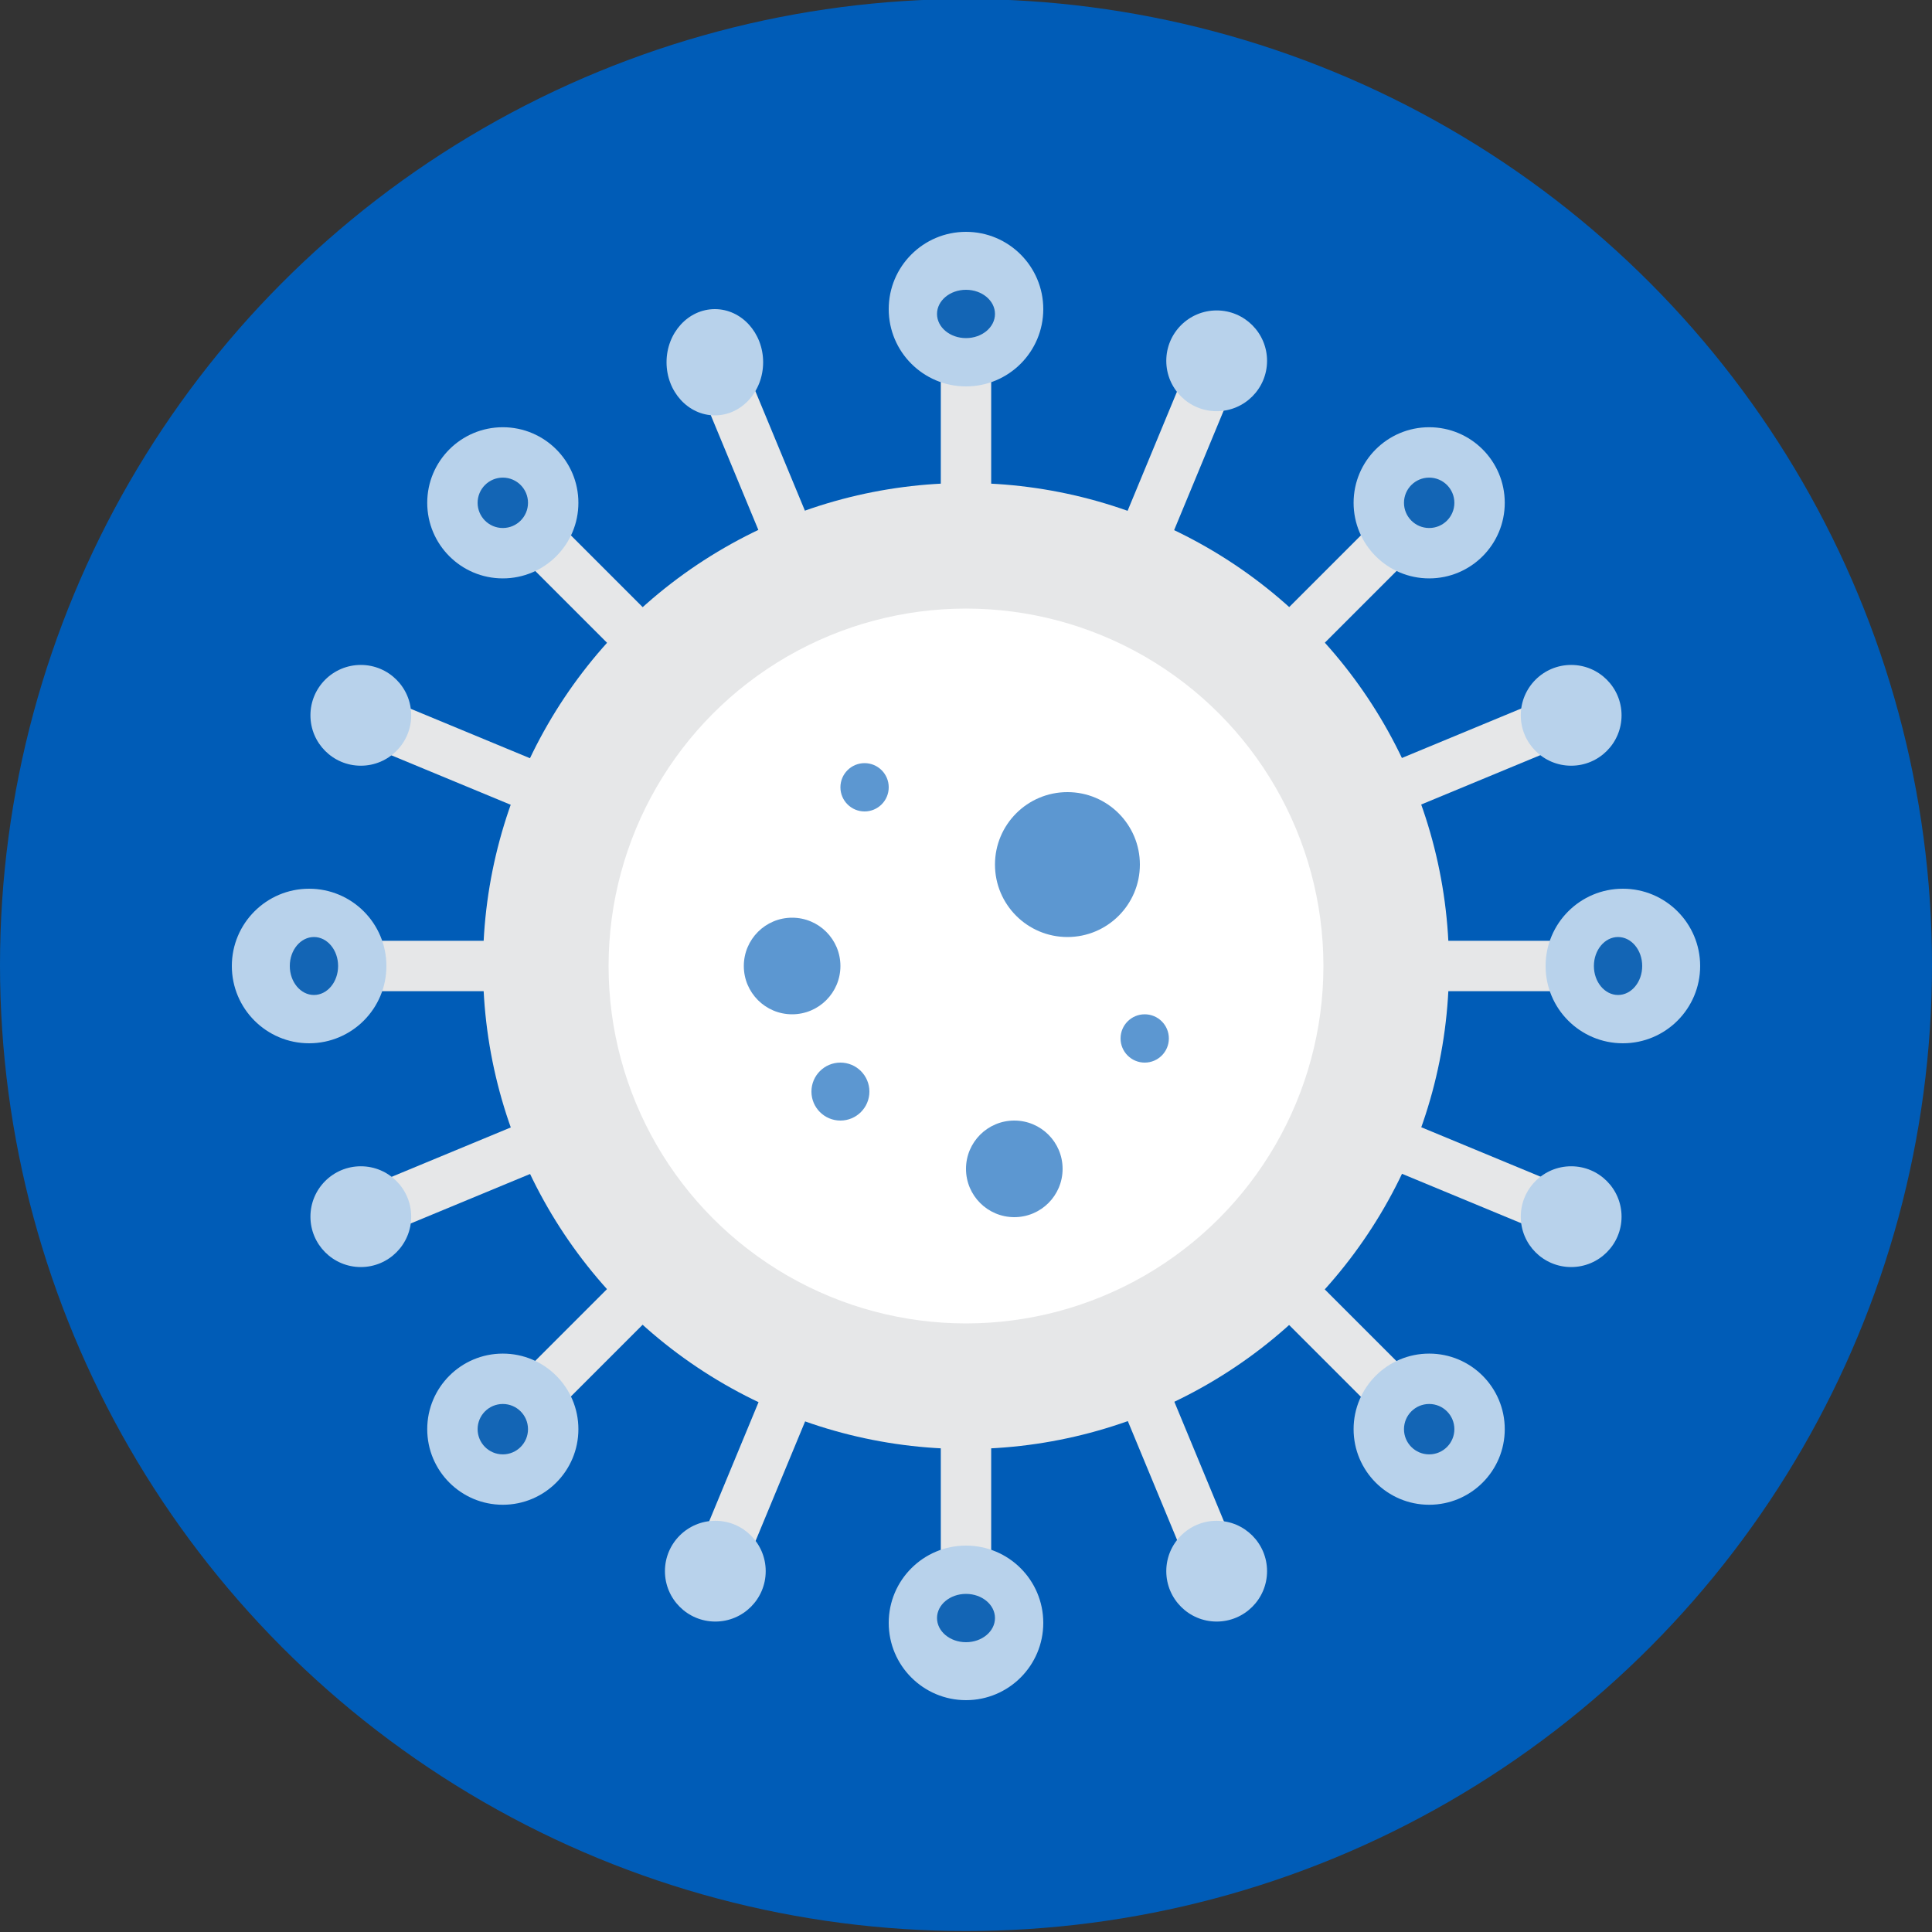 <svg xmlns="http://www.w3.org/2000/svg" xmlns:xlink="http://www.w3.org/1999/xlink" width="200" height="200" viewBox="0 0 200 200">
  <rect x="0" y="0" width="200" height="200" fill="#333333" stroke="none"/>
  <defs>
    <clipPath id="clip-COVID">
      <rect width="200" height="200"/>
    </clipPath>
  </defs>
  <g id="COVID" clip-path="url(#clip-COVID)">
    <circle id="Blue_300_Bg" data-name="Blue 300 Bg" cx="100" cy="100" r="100" transform="translate(0 -0.1)" fill="#005cb7"/>
    <g id="virus" transform="translate(0.366 0.366)">
      <g id="Group_539" data-name="Group 539" transform="translate(37.04 37.04)">
        <path id="Path_12261" data-name="Path 12261" d="M248,64h5.216V79.648H248Z" transform="translate(-188.015 -64)" fill="#e6e7e8"/>
        <path id="Path_12262" data-name="Path 12262" d="M0,0H5.216V18.256H0Z" transform="translate(35.247 3.337) rotate(-22.514)" fill="#e6e7e8"/>
        <path id="Path_12263" data-name="Path 12263" d="M0,0H5.216V18.256H0Z" transform="translate(1.373 40.065) rotate(-67.486)" fill="#e6e7e8"/>
        <path id="Path_12264" data-name="Path 12264" d="M0,0H18.256V5.216H0Z" transform="translate(1.392 85.141) rotate(-22.514)" fill="#e6e7e8"/>
        <path id="Path_12265" data-name="Path 12265" d="M0,0H18.256V5.216H0Z" transform="translate(35.265 121.869) rotate(-67.486)" fill="#e6e7e8"/>
        <path id="Path_12266" data-name="Path 12266" d="M0,0H5.216V18.256H0Z" transform="translate(78.201 106.945) rotate(-22.514)" fill="#e6e7e8"/>
        <path id="Path_12267" data-name="Path 12267" d="M0,0H5.216V18.256H0Z" transform="translate(105.02 82.983) rotate(-67.486)" fill="#e6e7e8"/>
        <path id="Path_12268" data-name="Path 12268" d="M0,0H18.256V5.216H0Z" transform="translate(105.001 42.186) rotate(-22.514)" fill="#e6e7e8"/>
        <path id="Path_12269" data-name="Path 12269" d="M0,0H18.256V5.216H0Z" transform="translate(78.183 18.221) rotate(-67.486)" fill="#e6e7e8"/>
        <path id="Path_12270" data-name="Path 12270" d="M0,0H5.216V15.648H0Z" transform="translate(16.48 20.178) rotate(-45)" fill="#e6e7e8"/>
        <path id="Path_12271" data-name="Path 12271" d="M64,248H79.648v5.216H64Z" transform="translate(-64 -188.015)" fill="#e6e7e8"/>
        <path id="Path_12272" data-name="Path 12272" d="M0,0H15.648V5.216H0Z" transform="translate(16.472 105) rotate(-45)" fill="#e6e7e8"/>
        <path id="Path_12273" data-name="Path 12273" d="M248,400h5.216v15.648H248Z" transform="translate(-188.015 -290.462)" fill="#e6e7e8"/>
        <path id="Path_12274" data-name="Path 12274" d="M0,0H5.216V15.648H0Z" transform="translate(93.919 97.633) rotate(-45)" fill="#e6e7e8"/>
        <path id="Path_12275" data-name="Path 12275" d="M400,248h15.648v5.216H400Z" transform="translate(-290.462 -188.015)" fill="#e6e7e8"/>
        <path id="Path_12276" data-name="Path 12276" d="M0,0H15.648V5.216H0Z" transform="translate(93.927 27.562) rotate(-45)" fill="#e6e7e8"/>
      </g>
      <circle id="Ellipse_127" data-name="Ellipse 127" cx="50" cy="50" r="50" transform="translate(49.634 49.634)" fill="#e6e7e8"/>
      <circle id="Ellipse_128" data-name="Ellipse 128" cx="37" cy="37" r="37" transform="translate(62.634 62.634)" fill="#fff"/>
      <circle id="Ellipse_129" data-name="Ellipse 129" cx="7.5" cy="7.5" r="7.5" transform="translate(102.634 81.634)" fill="#5c97d1"/>
      <circle id="Ellipse_130" data-name="Ellipse 130" cx="5" cy="5" r="5" transform="translate(76.634 94.634)" fill="#5c97d1"/>
      <circle id="Ellipse_131" data-name="Ellipse 131" cx="5" cy="5" r="5" transform="translate(99.634 115.634)" fill="#5c97d1"/>
      <circle id="Ellipse_132" data-name="Ellipse 132" cx="8" cy="8" r="8" transform="translate(91.634 23.634)" fill="#b8d2eb"/>
      <ellipse id="Ellipse_133" data-name="Ellipse 133" cx="5" cy="5.5" rx="5" ry="5.5" transform="translate(68.634 31.634)" fill="#b8d2eb"/>
      <circle id="Ellipse_134" data-name="Ellipse 134" cx="5.216" cy="5.216" r="5.216" transform="translate(31.77 68.468)" fill="#b8d2eb"/>
      <circle id="Ellipse_135" data-name="Ellipse 135" cx="5.216" cy="5.216" r="5.216" transform="translate(31.77 120.367)" fill="#b8d2eb"/>
      <circle id="Ellipse_136" data-name="Ellipse 136" cx="5.216" cy="5.216" r="5.216" transform="translate(68.468 157.065)" fill="#b8d2eb"/>
      <circle id="Ellipse_137" data-name="Ellipse 137" cx="5.216" cy="5.216" r="5.216" transform="translate(120.367 157.065)" fill="#b8d2eb"/>
      <circle id="Ellipse_138" data-name="Ellipse 138" cx="5.216" cy="5.216" r="5.216" transform="translate(157.065 120.367)" fill="#b8d2eb"/>
      <circle id="Ellipse_139" data-name="Ellipse 139" cx="5.216" cy="5.216" r="5.216" transform="translate(157.065 68.468)" fill="#b8d2eb"/>
      <circle id="Ellipse_140" data-name="Ellipse 140" cx="5.216" cy="5.216" r="5.216" transform="translate(120.367 31.77)" fill="#b8d2eb"/>
      <ellipse id="Ellipse_141" data-name="Ellipse 141" cx="3" cy="2.5" rx="3" ry="2.5" transform="translate(96.634 29.634)" fill="#1365b5"/>
      <circle id="Ellipse_142" data-name="Ellipse 142" cx="7.824" cy="7.824" r="7.824" transform="translate(43.861 43.861)" fill="#b8d2eb"/>
      <circle id="Ellipse_143" data-name="Ellipse 143" cx="2.608" cy="2.608" r="2.608" transform="translate(49.077 49.077)" fill="#1365b5"/>
      <circle id="Ellipse_144" data-name="Ellipse 144" cx="2.5" cy="2.5" r="2.5" transform="translate(86.634 78.634)" fill="#5c97d1"/>
      <circle id="Ellipse_145" data-name="Ellipse 145" cx="2.5" cy="2.5" r="2.5" transform="translate(115.634 104.634)" fill="#5c97d1"/>
      <circle id="Ellipse_146" data-name="Ellipse 146" cx="3" cy="3" r="3" transform="translate(83.634 109.634)" fill="#5c97d1"/>
      <circle id="Ellipse_147" data-name="Ellipse 147" cx="8" cy="8" r="8" transform="translate(23.634 91.634)" fill="#b8d2eb"/>
      <ellipse id="Ellipse_148" data-name="Ellipse 148" cx="2.5" cy="3" rx="2.5" ry="3" transform="translate(29.634 96.634)" fill="#1365b5"/>
      <circle id="Ellipse_149" data-name="Ellipse 149" cx="7.824" cy="7.824" r="7.824" transform="translate(43.861 139.758)" fill="#b8d2eb"/>
      <circle id="Ellipse_150" data-name="Ellipse 150" cx="2.608" cy="2.608" r="2.608" transform="translate(49.077 144.974)" fill="#1365b5"/>
      <circle id="Ellipse_151" data-name="Ellipse 151" cx="8" cy="8" r="8" transform="translate(91.634 159.634)" fill="#b8d2eb"/>
      <ellipse id="Ellipse_152" data-name="Ellipse 152" cx="3" cy="2.5" rx="3" ry="2.5" transform="translate(96.634 164.634)" fill="#1365b5"/>
      <circle id="Ellipse_153" data-name="Ellipse 153" cx="7.824" cy="7.824" r="7.824" transform="translate(139.758 139.758)" fill="#b8d2eb"/>
      <circle id="Ellipse_154" data-name="Ellipse 154" cx="2.608" cy="2.608" r="2.608" transform="translate(144.974 144.974)" fill="#1365b5"/>
      <circle id="Ellipse_155" data-name="Ellipse 155" cx="8" cy="8" r="8" transform="translate(159.634 91.634)" fill="#b8d2eb"/>
      <ellipse id="Ellipse_156" data-name="Ellipse 156" cx="2.5" cy="3" rx="2.5" ry="3" transform="translate(164.634 96.634)" fill="#1365b5"/>
      <circle id="Ellipse_157" data-name="Ellipse 157" cx="7.824" cy="7.824" r="7.824" transform="translate(139.758 43.861)" fill="#b8d2eb"/>
      <circle id="Ellipse_158" data-name="Ellipse 158" cx="2.608" cy="2.608" r="2.608" transform="translate(144.974 49.077)" fill="#1365b5"/>
    </g>
  </g>
</svg>
